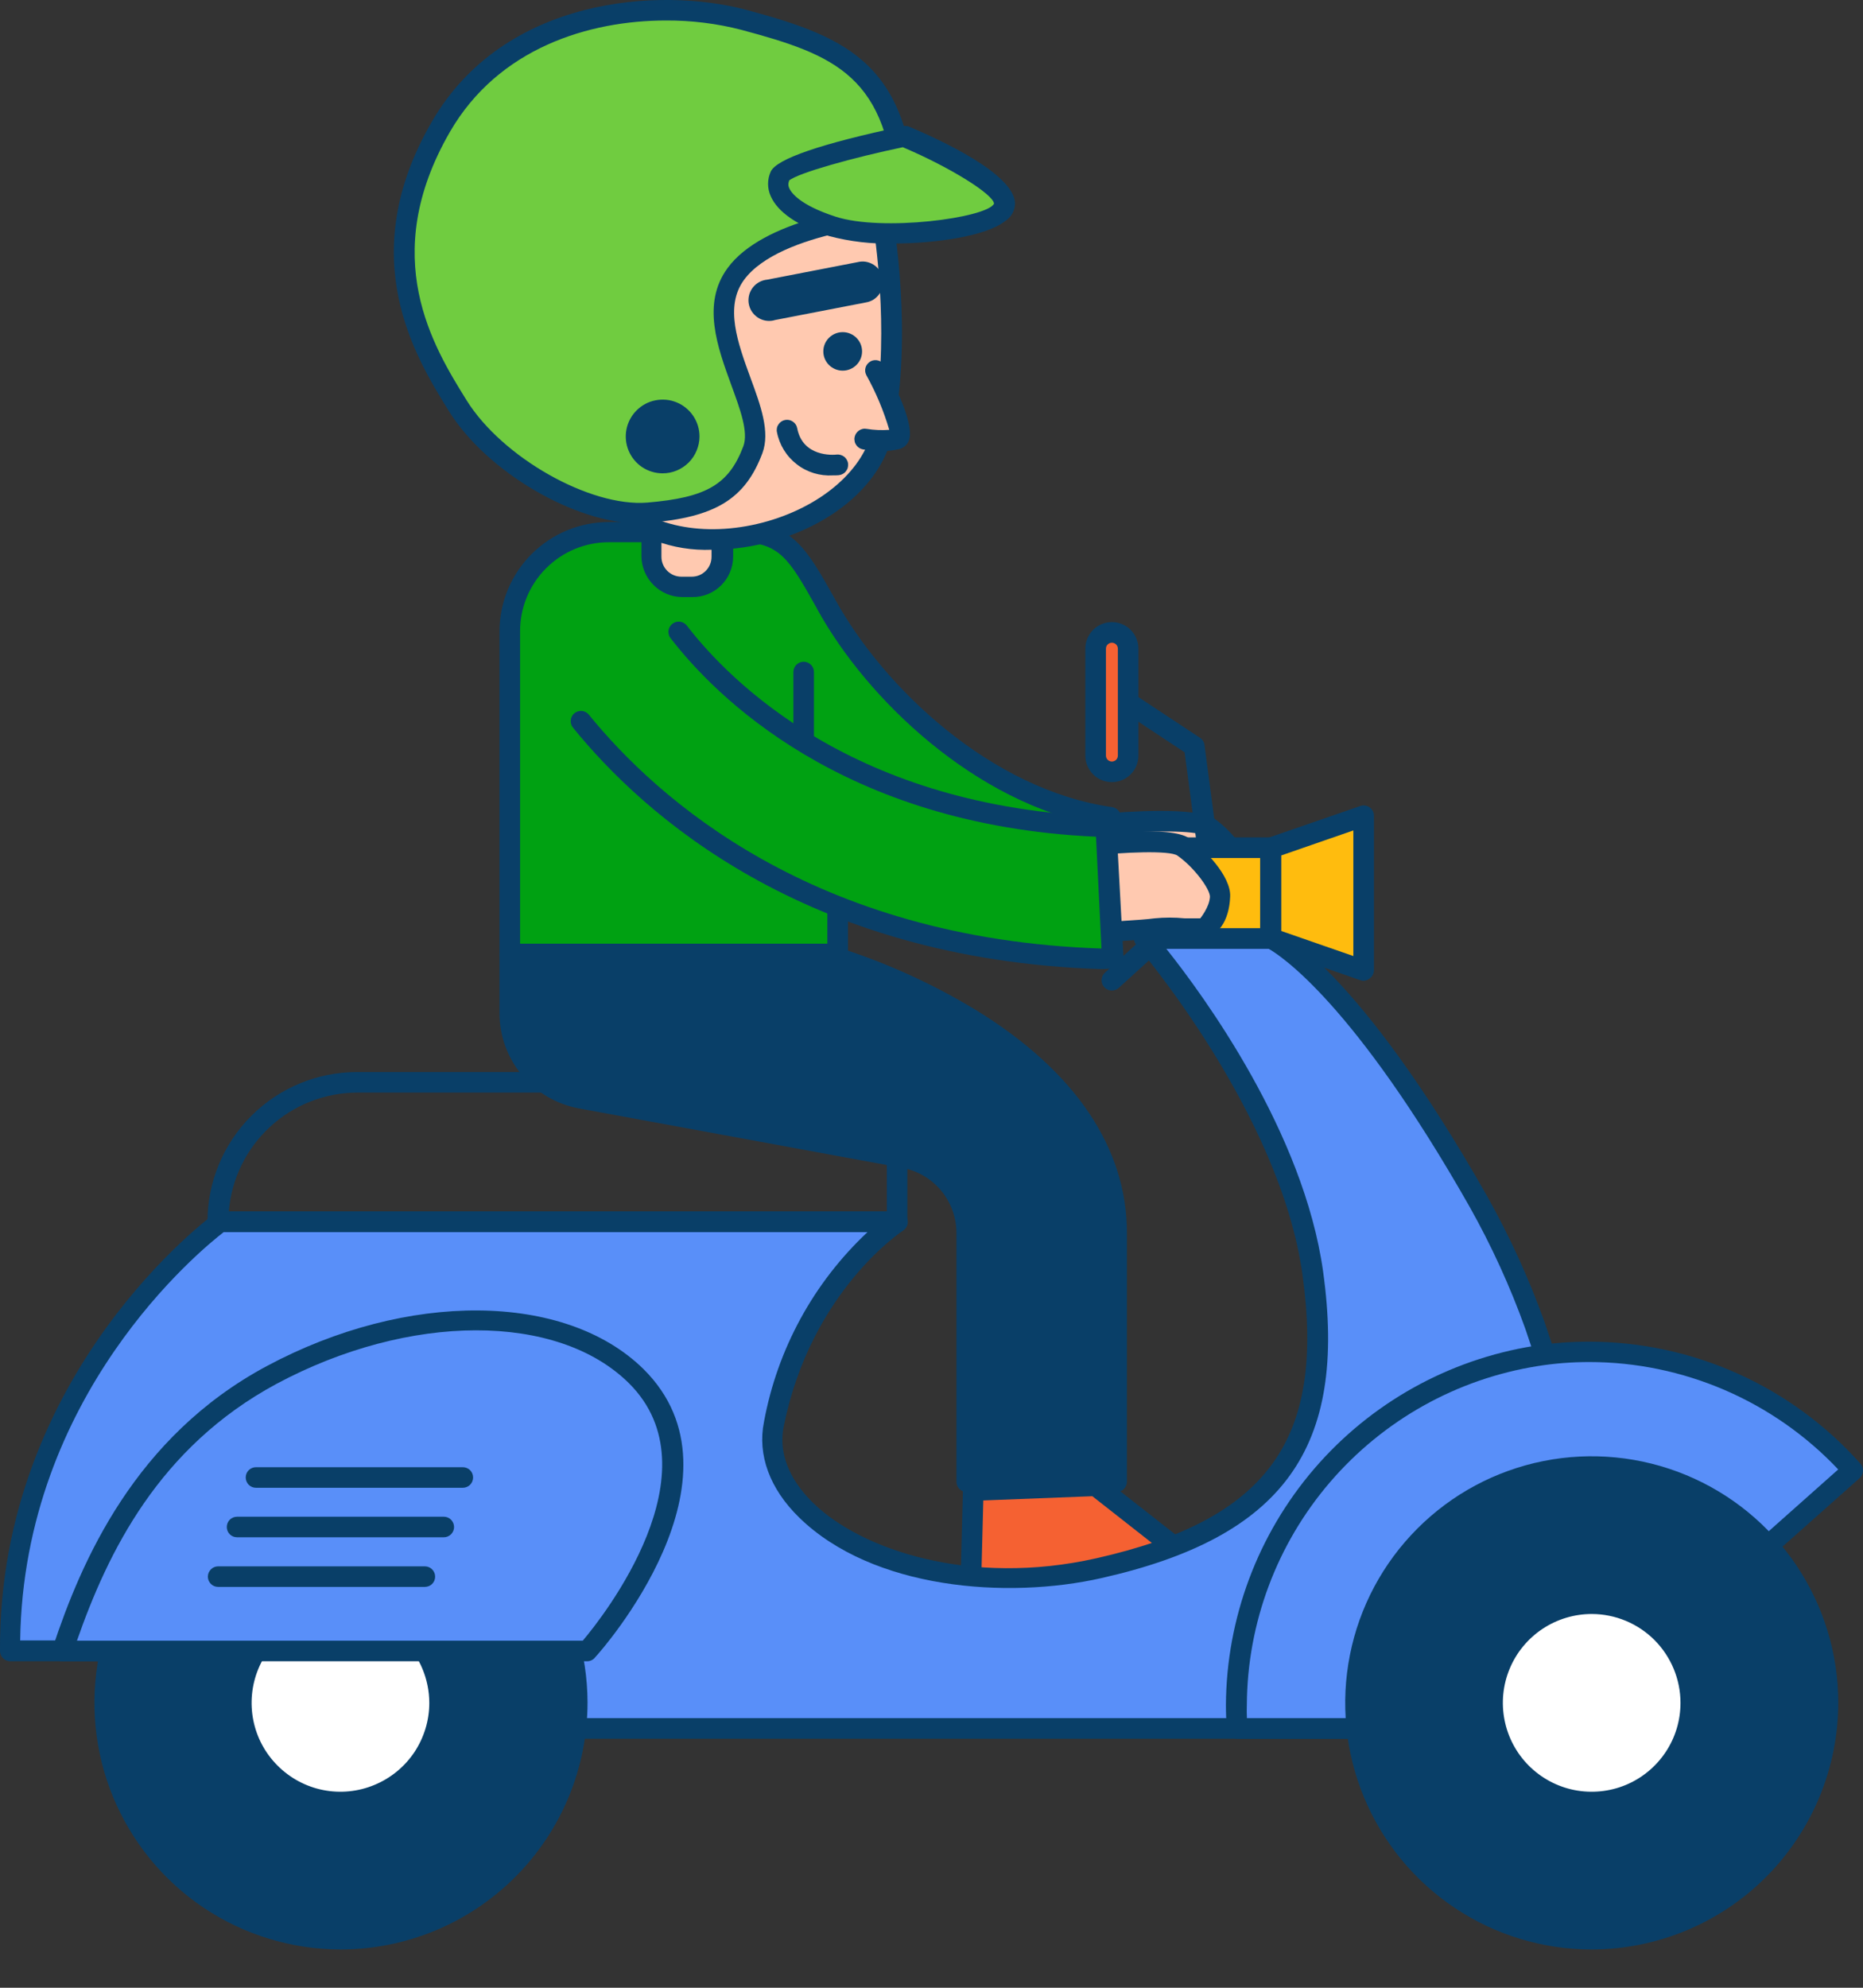 <svg width="30" height="32" viewBox="0 0 30 32" fill="none" xmlns="http://www.w3.org/2000/svg">
<rect x="0" y="0" width="30" height="32" fill="#333333" stroke="none"/>
<path d="M15.671 23.996L15.635 25.413H19.302C19.319 25.413 19.336 25.407 19.351 25.397C19.365 25.386 19.375 25.372 19.381 25.355C19.387 25.339 19.387 25.321 19.383 25.304C19.378 25.287 19.368 25.272 19.355 25.261L17.649 23.918L15.671 23.996Z" fill="#F56132"/>
<path d="M15.635 25.579C15.613 25.579 15.591 25.575 15.571 25.566C15.55 25.558 15.531 25.545 15.516 25.529C15.501 25.513 15.488 25.494 15.48 25.473C15.473 25.453 15.469 25.43 15.47 25.408L15.506 23.991C15.506 23.947 15.524 23.905 15.555 23.874C15.586 23.843 15.628 23.825 15.672 23.825L17.644 23.747C17.683 23.746 17.721 23.758 17.752 23.782L19.463 25.123C19.504 25.155 19.534 25.199 19.549 25.249C19.564 25.299 19.562 25.352 19.545 25.402C19.529 25.451 19.497 25.494 19.454 25.524C19.412 25.554 19.361 25.571 19.309 25.571H15.642L15.635 25.579ZM15.834 24.155L15.806 25.247H19.068L17.59 24.087L15.834 24.155Z" fill="#093F68"/>
<path d="M17.738 13.268C17.738 13.268 19.209 13.132 19.471 13.324C19.733 13.516 20.058 13.924 20.041 14.153C20.024 14.382 19.932 14.65 19.709 14.65C19.469 14.629 19.228 14.622 18.987 14.629C18.716 14.657 17.644 14.67 17.644 14.67L17.738 13.268Z" fill="#FFC9B0"/>
<path d="M17.649 14.829C17.626 14.829 17.604 14.824 17.583 14.816C17.562 14.806 17.544 14.793 17.528 14.777C17.513 14.761 17.501 14.741 17.493 14.72C17.485 14.698 17.482 14.676 17.483 14.653L17.574 13.258C17.577 13.218 17.594 13.181 17.621 13.153C17.649 13.124 17.686 13.107 17.725 13.103C18.085 13.07 19.282 12.977 19.57 13.19C19.806 13.355 20.233 13.824 20.208 14.158C20.18 14.549 19.986 14.804 19.711 14.809C19.616 14.809 19.521 14.804 19.426 14.794C19.286 14.781 19.145 14.781 19.005 14.794C18.73 14.824 17.69 14.837 17.646 14.837L17.649 14.829ZM17.896 13.422L17.826 14.496C18.141 14.496 18.779 14.478 18.973 14.456C19.135 14.441 19.298 14.441 19.459 14.456C19.549 14.464 19.625 14.471 19.711 14.471C19.797 14.471 19.865 14.292 19.877 14.126C19.887 14.004 19.64 13.645 19.38 13.45C19.254 13.369 18.541 13.369 17.894 13.422H17.896Z" fill="#093F68"/>
<path d="M13.306 9.737C12.849 8.92 12.66 8.576 11.896 8.576H9.804C9.381 8.576 8.975 8.744 8.676 9.043C8.377 9.343 8.209 9.748 8.209 10.171V15.358H13.489V13.632C14.47 14.807 15.975 15.036 17.585 15.265L17.885 13.16C15.816 12.871 14.064 11.113 13.306 9.737Z" fill="#00A112"/>
<path d="M13.489 15.524H8.209C8.165 15.524 8.123 15.506 8.092 15.475C8.061 15.444 8.043 15.402 8.043 15.358V10.165C8.044 9.698 8.23 9.25 8.56 8.92C8.89 8.59 9.337 8.404 9.804 8.404H11.896C12.751 8.404 12.98 8.815 13.439 9.632L13.452 9.656C14.23 11.068 15.957 12.716 17.91 12.994C17.953 13.001 17.992 13.024 18.018 13.059C18.044 13.094 18.055 13.138 18.049 13.181L17.749 15.287C17.746 15.308 17.739 15.329 17.728 15.348C17.716 15.367 17.702 15.383 17.684 15.396C17.649 15.422 17.605 15.434 17.562 15.428C16.146 15.225 14.686 15.016 13.655 14.047V15.358C13.655 15.402 13.637 15.444 13.606 15.475C13.575 15.506 13.533 15.524 13.489 15.524ZM8.375 15.192H13.323V13.626C13.323 13.592 13.334 13.558 13.353 13.53C13.373 13.503 13.4 13.481 13.432 13.47C13.464 13.458 13.499 13.456 13.532 13.465C13.565 13.473 13.594 13.492 13.617 13.518C14.535 14.62 15.937 14.856 17.444 15.071L17.699 13.291C15.702 12.931 13.956 11.254 13.162 9.81L13.151 9.788C12.706 8.996 12.556 8.729 11.896 8.729H9.804C9.425 8.729 9.062 8.88 8.794 9.148C8.526 9.416 8.375 9.779 8.375 10.158V15.192Z" fill="#093F68"/>
<path d="M12.941 13.543C12.897 13.543 12.855 13.525 12.824 13.494C12.793 13.463 12.776 13.421 12.776 13.377V10.819C12.776 10.775 12.793 10.733 12.824 10.702C12.855 10.671 12.897 10.653 12.941 10.653C12.985 10.653 13.027 10.671 13.059 10.702C13.09 10.733 13.107 10.775 13.107 10.819V13.377C13.107 13.421 13.09 13.463 13.059 13.494C13.027 13.525 12.985 13.543 12.941 13.543Z" fill="#093F68"/>
<path d="M10.488 8.3H11.634V8.963C11.634 9.092 11.582 9.216 11.491 9.307C11.4 9.399 11.276 9.45 11.146 9.45H10.981C10.851 9.45 10.727 9.399 10.636 9.307C10.545 9.216 10.493 9.092 10.493 8.963V8.3H10.488Z" fill="#FFC9B0"/>
<path d="M11.148 9.612H10.982C10.81 9.61 10.645 9.54 10.524 9.418C10.402 9.296 10.332 9.132 10.329 8.959V8.296C10.329 8.252 10.347 8.21 10.378 8.179C10.409 8.148 10.451 8.13 10.495 8.13H11.64C11.684 8.13 11.727 8.148 11.758 8.179C11.789 8.21 11.806 8.252 11.806 8.296V8.959C11.806 9.046 11.789 9.131 11.756 9.21C11.723 9.29 11.674 9.362 11.613 9.423C11.552 9.484 11.479 9.532 11.4 9.564C11.32 9.597 11.234 9.613 11.148 9.612ZM10.651 8.465V8.963C10.651 9.048 10.685 9.13 10.745 9.19C10.805 9.25 10.887 9.284 10.973 9.284H11.138C11.18 9.284 11.222 9.276 11.261 9.26C11.3 9.244 11.335 9.22 11.365 9.19C11.395 9.16 11.418 9.125 11.434 9.086C11.45 9.047 11.458 9.005 11.458 8.963V8.465H10.651Z" fill="#093F68"/>
<path d="M25.843 27.825H8.288V26.578H0.166C0.139 22.114 3.556 19.671 3.556 19.671H14.453C14.453 19.671 12.918 20.649 12.464 22.925C12.152 24.47 14.784 25.909 17.7 25.246C20.616 24.583 21.513 23.187 21.142 20.495C20.77 17.803 18.428 15.109 18.428 15.109H20.469C20.469 15.109 21.715 15.658 23.81 19.348C24.167 19.984 24.469 20.65 24.714 21.337C25.589 23.734 25.793 26.161 25.841 27.247V27.422C25.844 27.677 25.843 27.825 25.843 27.825Z" fill="#598FF9"/>
<path d="M25.843 27.991H8.288C8.244 27.991 8.202 27.973 8.171 27.942C8.14 27.911 8.123 27.869 8.123 27.825V26.744H0.166C0.122 26.744 0.08 26.727 0.049 26.696C0.018 26.665 0 26.622 0 26.578C-0.026 22.081 3.425 19.56 3.46 19.535C3.488 19.515 3.521 19.505 3.556 19.505H14.453C14.489 19.505 14.524 19.517 14.552 19.538C14.581 19.56 14.602 19.59 14.612 19.624C14.622 19.659 14.621 19.695 14.608 19.729C14.596 19.762 14.573 19.791 14.543 19.81C14.528 19.82 13.059 20.785 12.621 22.96C12.514 23.495 12.819 23.926 13.094 24.195C13.863 24.947 15.62 25.546 17.659 25.085C20.413 24.462 21.342 23.182 20.974 20.52C20.611 17.907 18.322 15.245 18.301 15.215C18.28 15.191 18.267 15.162 18.262 15.131C18.258 15.1 18.263 15.068 18.276 15.039C18.289 15.01 18.31 14.986 18.336 14.969C18.363 14.951 18.393 14.942 18.425 14.942H20.465C20.488 14.942 20.511 14.946 20.532 14.955C20.585 14.978 21.858 15.568 23.952 19.265C24.312 19.907 24.619 20.579 24.868 21.272C25.536 23.192 25.919 25.199 26.004 27.23V27.406C26.012 27.677 26.004 27.827 26.004 27.827C26.003 27.869 25.986 27.91 25.956 27.941C25.926 27.972 25.886 27.989 25.843 27.991ZM8.454 27.659H25.675C25.675 27.596 25.675 27.515 25.675 27.419C25.675 27.366 25.675 27.306 25.675 27.241C25.592 25.245 25.216 23.272 24.56 21.385C24.317 20.709 24.018 20.055 23.666 19.429C21.807 16.154 20.62 15.381 20.427 15.273H18.78C19.385 16.031 20.994 18.231 21.306 20.47C21.701 23.313 20.666 24.744 17.737 25.405C16.224 25.748 14.054 25.589 12.867 24.428C12.396 23.968 12.195 23.422 12.302 22.892C12.517 21.72 13.102 20.648 13.971 19.834H3.604C3.226 20.125 0.38 22.451 0.325 26.409H8.282C8.326 26.409 8.368 26.427 8.399 26.458C8.43 26.489 8.448 26.531 8.448 26.575L8.454 27.659Z" fill="#093F68"/>
<path d="M25.772 27.445V27.825H19.922C19.914 27.701 19.909 27.573 19.909 27.445C19.915 26.089 20.404 24.78 21.288 23.751C22.172 22.723 23.393 22.042 24.733 21.831C25.016 21.786 25.302 21.764 25.59 21.765C26.392 21.765 27.185 21.935 27.917 22.264C28.649 22.593 29.303 23.073 29.836 23.673L25.772 27.283L25.59 27.449L25.772 27.445Z" fill="#598FF9"/>
<path d="M25.785 27.991H19.922C19.88 27.991 19.839 27.975 19.808 27.946C19.778 27.918 19.759 27.878 19.756 27.837C19.746 27.702 19.741 27.571 19.741 27.445C19.75 26.05 20.254 24.704 21.163 23.645C22.072 22.587 23.328 21.886 24.706 21.667C24.997 21.621 25.292 21.599 25.587 21.599C26.413 21.599 27.229 21.775 27.982 22.113C28.735 22.451 29.408 22.945 29.957 23.561C29.972 23.578 29.983 23.597 29.99 23.617C29.998 23.638 30.001 23.66 30 23.682C29.998 23.704 29.993 23.725 29.983 23.745C29.974 23.765 29.96 23.782 29.944 23.797L25.924 27.369C25.934 27.392 25.941 27.416 25.942 27.44V27.827C25.942 27.869 25.925 27.91 25.896 27.94C25.867 27.971 25.827 27.989 25.785 27.991ZM20.079 27.659H25.617C25.617 27.644 25.617 27.628 25.617 27.611H25.591C25.557 27.611 25.524 27.601 25.497 27.582C25.469 27.562 25.448 27.535 25.436 27.504C25.424 27.472 25.422 27.438 25.43 27.405C25.438 27.373 25.456 27.343 25.481 27.321L25.664 27.155L29.601 23.656C29.085 23.11 28.463 22.675 27.774 22.378C27.084 22.081 26.342 21.927 25.591 21.927C25.313 21.927 25.036 21.948 24.762 21.992C23.462 22.198 22.278 22.86 21.42 23.858C20.562 24.856 20.086 26.126 20.078 27.442C20.075 27.514 20.076 27.586 20.079 27.659Z" fill="#093F68"/>
<path d="M25.633 31.218C27.734 31.218 29.437 29.515 29.437 27.414C29.437 25.313 27.734 23.61 25.633 23.61C23.532 23.61 21.828 25.313 21.828 27.414C21.828 29.515 23.532 31.218 25.633 31.218Z" fill="#093F68"/>
<path d="M25.632 31.384C24.847 31.384 24.08 31.151 23.427 30.715C22.775 30.28 22.266 29.66 21.965 28.935C21.664 28.21 21.585 27.412 21.738 26.642C21.89 25.873 22.268 25.165 22.822 24.61C23.376 24.054 24.083 23.675 24.853 23.521C25.622 23.367 26.42 23.445 27.146 23.744C27.871 24.043 28.492 24.55 28.929 25.202C29.366 25.854 29.601 26.621 29.602 27.406C29.602 28.459 29.184 29.47 28.44 30.216C27.696 30.962 26.686 31.382 25.632 31.384ZM25.632 23.775C24.91 23.774 24.204 23.986 23.603 24.387C23.002 24.787 22.533 25.356 22.256 26.023C21.979 26.689 21.906 27.423 22.047 28.132C22.187 28.84 22.535 29.49 23.045 30.001C23.556 30.511 24.206 30.859 24.915 30.999C25.623 31.14 26.357 31.067 27.023 30.79C27.69 30.513 28.259 30.044 28.66 29.443C29.06 28.842 29.272 28.136 29.271 27.414C29.268 26.45 28.884 25.525 28.203 24.843C27.521 24.162 26.596 23.778 25.632 23.775Z" fill="#093F68"/>
<path d="M25.632 29.01C26.514 29.01 27.229 28.296 27.229 27.414C27.229 26.532 26.514 25.818 25.632 25.818C24.751 25.818 24.036 26.532 24.036 27.414C24.036 28.296 24.751 29.01 25.632 29.01Z" fill="white"/>
<path d="M25.633 29.174C25.284 29.175 24.943 29.072 24.653 28.878C24.363 28.684 24.137 28.409 24.003 28.087C23.87 27.765 23.835 27.411 23.903 27.069C23.971 26.727 24.139 26.413 24.385 26.166C24.631 25.92 24.946 25.752 25.288 25.684C25.63 25.616 25.984 25.651 26.306 25.785C26.628 25.918 26.903 26.144 27.097 26.434C27.29 26.724 27.393 27.065 27.393 27.414C27.392 27.881 27.206 28.328 26.877 28.658C26.547 28.988 26.099 29.173 25.633 29.174ZM25.633 25.983C25.35 25.983 25.073 26.067 24.837 26.224C24.602 26.381 24.418 26.604 24.31 26.865C24.201 27.127 24.173 27.414 24.228 27.692C24.283 27.97 24.419 28.225 24.619 28.425C24.819 28.625 25.074 28.762 25.351 28.817C25.629 28.872 25.917 28.844 26.178 28.736C26.439 28.628 26.663 28.444 26.82 28.209C26.978 27.974 27.061 27.697 27.061 27.414C27.061 27.035 26.91 26.672 26.643 26.403C26.375 26.135 26.012 25.984 25.633 25.983Z" fill="#093F68"/>
<path d="M5.482 31.218C7.583 31.218 9.287 29.515 9.287 27.414C9.287 25.313 7.583 23.61 5.482 23.61C3.381 23.61 1.678 25.313 1.678 27.414C1.678 29.515 3.381 31.218 5.482 31.218Z" fill="#093F68"/>
<path d="M5.482 31.384C4.698 31.382 3.931 31.148 3.28 30.712C2.628 30.275 2.121 29.654 1.821 28.929C1.522 28.204 1.444 27.407 1.597 26.637C1.751 25.868 2.129 25.161 2.683 24.607C3.238 24.052 3.945 23.674 4.714 23.52C5.483 23.367 6.281 23.445 7.006 23.744C7.731 24.044 8.351 24.552 8.788 25.203C9.225 25.855 9.459 26.621 9.461 27.406C9.461 28.461 9.041 29.473 8.295 30.219C7.549 30.965 6.537 31.384 5.482 31.384ZM5.482 23.775C4.761 23.775 4.055 23.989 3.455 24.391C2.855 24.792 2.388 25.362 2.112 26.029C1.836 26.695 1.765 27.429 1.906 28.137C2.048 28.844 2.396 29.494 2.907 30.004C3.417 30.514 4.068 30.86 4.776 31C5.484 31.14 6.217 31.066 6.884 30.789C7.55 30.512 8.119 30.043 8.519 29.442C8.918 28.841 9.131 28.136 9.129 27.414C9.127 26.448 8.742 25.523 8.058 24.841C7.374 24.158 6.448 23.775 5.482 23.775Z" fill="#093F68"/>
<path d="M5.482 29.01C6.363 29.01 7.078 28.296 7.078 27.414C7.078 26.532 6.363 25.818 5.482 25.818C4.6 25.818 3.885 26.532 3.885 27.414C3.885 28.296 4.6 29.01 5.482 29.01Z" fill="white"/>
<path d="M5.482 29.174C5.133 29.174 4.793 29.071 4.503 28.877C4.213 28.683 3.987 28.408 3.854 28.086C3.721 27.764 3.686 27.41 3.754 27.068C3.822 26.726 3.99 26.412 4.237 26.166C4.483 25.919 4.797 25.752 5.139 25.684C5.481 25.616 5.836 25.651 6.158 25.785C6.479 25.918 6.755 26.145 6.948 26.434C7.141 26.724 7.244 27.065 7.244 27.414C7.243 27.881 7.057 28.328 6.727 28.658C6.397 28.988 5.949 29.174 5.482 29.174ZM5.482 25.983C5.199 25.983 4.923 26.067 4.687 26.224C4.452 26.382 4.269 26.605 4.16 26.866C4.052 27.128 4.024 27.416 4.079 27.693C4.134 27.971 4.27 28.225 4.471 28.425C4.671 28.625 4.925 28.762 5.203 28.817C5.48 28.872 5.768 28.844 6.029 28.735C6.291 28.627 6.514 28.444 6.672 28.209C6.829 27.973 6.913 27.697 6.913 27.414C6.912 27.035 6.761 26.671 6.493 26.403C6.225 26.135 5.861 25.984 5.482 25.983Z" fill="#093F68"/>
<path d="M14.447 19.834H3.506C3.462 19.834 3.42 19.816 3.389 19.785C3.358 19.754 3.341 19.712 3.341 19.668C3.341 19.029 3.595 18.416 4.047 17.964C4.499 17.512 5.112 17.258 5.751 17.258H13.044C13.46 17.258 13.858 17.423 14.152 17.717C14.445 18.011 14.611 18.409 14.611 18.824V19.668C14.611 19.712 14.594 19.753 14.563 19.784C14.532 19.816 14.491 19.833 14.447 19.834ZM3.685 19.502H14.281V18.824C14.281 18.497 14.15 18.183 13.919 17.951C13.687 17.72 13.373 17.59 13.046 17.589H5.752C5.231 17.591 4.729 17.788 4.346 18.143C3.963 18.497 3.727 18.982 3.685 19.502Z" fill="#093F68"/>
<path d="M1.006 26.578H9.46C9.46 26.578 11.927 23.822 10.246 22.158C8.98 20.904 6.467 21.017 4.373 22.139C2.279 23.262 1.456 25.219 1.006 26.578Z" fill="#598FF9"/>
<path d="M9.461 26.744H1.007C0.98 26.744 0.954 26.738 0.931 26.726C0.908 26.713 0.888 26.696 0.872 26.675C0.857 26.653 0.847 26.629 0.843 26.603C0.839 26.577 0.841 26.55 0.849 26.525C1.312 25.125 2.175 23.129 4.294 21.993C6.558 20.78 9.101 20.8 10.362 22.04C12.134 23.795 9.689 26.572 9.583 26.681C9.569 26.7 9.55 26.715 9.529 26.726C9.508 26.737 9.484 26.743 9.461 26.744ZM1.237 26.413H9.384C9.716 26.023 11.553 23.686 10.129 22.269C8.978 21.128 6.59 21.133 4.451 22.279C2.555 23.301 1.736 24.992 1.239 26.413H1.237Z" fill="#093F68"/>
<path d="M18.436 13.647H20.457V15.106H18.436V13.647Z" fill="#FFBC0E"/>
<path d="M20.457 15.273H18.437C18.393 15.273 18.351 15.256 18.32 15.225C18.288 15.194 18.271 15.151 18.271 15.107V13.647C18.271 13.603 18.288 13.561 18.32 13.53C18.351 13.499 18.393 13.481 18.437 13.481H20.457C20.501 13.481 20.544 13.499 20.575 13.53C20.606 13.561 20.623 13.603 20.623 13.647V15.107C20.623 15.151 20.606 15.194 20.575 15.225C20.544 15.256 20.501 15.273 20.457 15.273ZM18.602 14.942H20.292V13.813H18.602V14.942Z" fill="#093F68"/>
<path d="M21.954 13.132L20.457 13.647V15.107L21.954 15.623V13.132Z" fill="#FFBC0E"/>
<path d="M21.959 15.789C21.94 15.789 21.922 15.785 21.904 15.779L20.412 15.263C20.38 15.252 20.352 15.231 20.332 15.203C20.312 15.175 20.301 15.142 20.301 15.107V13.647C20.301 13.613 20.312 13.579 20.332 13.552C20.352 13.524 20.38 13.503 20.412 13.491L21.904 12.976C21.929 12.967 21.956 12.964 21.982 12.968C22.009 12.972 22.034 12.982 22.055 12.997C22.076 13.013 22.094 13.033 22.106 13.056C22.118 13.079 22.125 13.105 22.125 13.132V15.618C22.125 15.644 22.118 15.67 22.106 15.694C22.094 15.717 22.076 15.737 22.055 15.752C22.028 15.774 21.994 15.787 21.959 15.789ZM20.633 14.988L21.793 15.391V13.369L20.633 13.771V14.988Z" fill="#093F68"/>
<path d="M17.905 15.946C17.871 15.946 17.839 15.936 17.811 15.917C17.784 15.898 17.762 15.871 17.75 15.84C17.738 15.809 17.736 15.775 17.744 15.742C17.751 15.71 17.769 15.68 17.794 15.658L19.335 14.255C19.351 14.241 19.37 14.229 19.391 14.222C19.411 14.215 19.433 14.211 19.455 14.212C19.476 14.213 19.498 14.219 19.517 14.228C19.537 14.237 19.555 14.25 19.57 14.266C19.584 14.282 19.596 14.301 19.603 14.322C19.611 14.342 19.614 14.364 19.613 14.386C19.612 14.408 19.607 14.429 19.597 14.449C19.588 14.468 19.575 14.486 19.559 14.501L18.016 15.903C17.985 15.931 17.946 15.946 17.905 15.946Z" fill="#093F68"/>
<path d="M19.448 13.813C19.407 13.813 19.368 13.799 19.338 13.772C19.307 13.746 19.287 13.709 19.282 13.669L19.076 12.111L18.072 11.447C18.038 11.422 18.015 11.384 18.008 11.343C18.001 11.301 18.01 11.258 18.034 11.223C18.057 11.188 18.093 11.163 18.135 11.153C18.176 11.144 18.22 11.151 18.256 11.172L19.323 11.877C19.343 11.89 19.36 11.907 19.372 11.927C19.385 11.947 19.393 11.969 19.396 11.993L19.612 13.626C19.615 13.647 19.614 13.669 19.608 13.691C19.603 13.712 19.593 13.732 19.58 13.749C19.566 13.766 19.55 13.781 19.531 13.792C19.512 13.803 19.491 13.81 19.469 13.813H19.448Z" fill="#093F68"/>
<path d="M18.166 10.443C18.166 10.298 18.049 10.181 17.904 10.181C17.76 10.181 17.643 10.298 17.643 10.443V12.164C17.643 12.308 17.76 12.425 17.904 12.425C18.049 12.425 18.166 12.308 18.166 12.164V10.443Z" fill="#F56132"/>
<path d="M17.905 12.591C17.849 12.591 17.793 12.58 17.741 12.559C17.689 12.537 17.642 12.506 17.602 12.466C17.563 12.426 17.531 12.379 17.51 12.327C17.488 12.275 17.477 12.22 17.477 12.164V10.443C17.477 10.329 17.522 10.221 17.602 10.14C17.683 10.06 17.791 10.015 17.905 10.015C18.018 10.015 18.127 10.06 18.207 10.14C18.287 10.221 18.332 10.329 18.332 10.443V12.164C18.332 12.22 18.321 12.275 18.3 12.327C18.278 12.379 18.247 12.426 18.207 12.466C18.167 12.506 18.12 12.537 18.068 12.559C18.017 12.58 17.961 12.591 17.905 12.591ZM17.905 10.347C17.879 10.347 17.855 10.357 17.837 10.375C17.819 10.393 17.809 10.417 17.809 10.443V12.164C17.809 12.176 17.811 12.189 17.816 12.2C17.821 12.212 17.828 12.223 17.837 12.232C17.846 12.241 17.856 12.248 17.868 12.252C17.88 12.257 17.892 12.26 17.905 12.26C17.917 12.26 17.93 12.257 17.942 12.252C17.953 12.248 17.964 12.241 17.973 12.232C17.982 12.223 17.989 12.212 17.994 12.2C17.998 12.189 18.001 12.176 18.001 12.164V10.443C18.001 10.417 17.991 10.393 17.973 10.375C17.955 10.357 17.93 10.347 17.905 10.347Z" fill="#093F68"/>
<path d="M6.841 25.547H3.513C3.469 25.547 3.427 25.53 3.396 25.499C3.365 25.468 3.347 25.426 3.347 25.382C3.347 25.338 3.365 25.296 3.396 25.265C3.427 25.233 3.469 25.216 3.513 25.216H6.841C6.885 25.216 6.928 25.233 6.959 25.265C6.99 25.296 7.007 25.338 7.007 25.382C7.007 25.426 6.99 25.468 6.959 25.499C6.928 25.53 6.885 25.547 6.841 25.547Z" fill="#093F68"/>
<path d="M7.146 24.748H3.818C3.774 24.748 3.731 24.731 3.7 24.7C3.669 24.669 3.652 24.627 3.652 24.583C3.652 24.539 3.669 24.497 3.7 24.465C3.731 24.434 3.774 24.417 3.818 24.417H7.146C7.19 24.417 7.232 24.434 7.263 24.465C7.294 24.497 7.312 24.539 7.312 24.583C7.312 24.627 7.294 24.669 7.263 24.7C7.232 24.731 7.19 24.748 7.146 24.748Z" fill="#093F68"/>
<path d="M7.453 23.951H4.122C4.078 23.951 4.036 23.934 4.005 23.903C3.974 23.872 3.957 23.829 3.957 23.785C3.957 23.741 3.974 23.699 4.005 23.668C4.036 23.637 4.078 23.62 4.122 23.62H7.453C7.496 23.62 7.539 23.637 7.57 23.668C7.601 23.699 7.618 23.741 7.618 23.785C7.618 23.829 7.601 23.872 7.57 23.903C7.539 23.934 7.496 23.951 7.453 23.951Z" fill="#093F68"/>
<path d="M17.317 13.637C17.317 13.637 18.783 13.451 19.051 13.637C19.32 13.823 19.656 14.217 19.648 14.441C19.64 14.665 19.555 14.938 19.335 14.948C19.094 14.934 18.853 14.934 18.612 14.948C18.343 14.986 17.273 15.035 17.273 15.035L17.317 13.637Z" fill="#FFC9B0"/>
<path d="M17.274 15.2C17.231 15.2 17.19 15.184 17.159 15.154C17.142 15.138 17.129 15.118 17.12 15.097C17.112 15.075 17.108 15.053 17.109 15.03L17.154 13.632C17.153 13.592 17.168 13.553 17.194 13.522C17.221 13.491 17.258 13.472 17.298 13.466C17.657 13.422 18.849 13.289 19.146 13.493C19.386 13.659 19.829 14.105 19.809 14.439C19.793 14.831 19.608 15.092 19.338 15.102C19.244 15.102 19.146 15.102 19.053 15.102C18.913 15.089 18.771 15.089 18.631 15.102C18.357 15.142 17.319 15.189 17.274 15.19V15.2ZM17.48 13.785L17.445 14.861C17.76 14.845 18.398 14.812 18.591 14.784C18.753 14.768 18.916 14.768 19.078 14.784H19.328C19.328 14.784 19.477 14.602 19.484 14.436C19.484 14.312 19.23 13.962 18.959 13.773C18.836 13.69 18.123 13.713 17.483 13.785H17.48Z" fill="#093F68"/>
<path d="M10.931 10.181C11.632 11.089 13.683 13.175 17.802 13.311L17.916 15.426C17.916 15.426 17.795 15.437 17.732 15.436C12.961 15.28 10.397 12.896 9.354 11.61" fill="#00A112"/>
<path d="M17.747 15.601H17.727C12.945 15.446 10.349 13.1 9.227 11.714C9.199 11.68 9.186 11.637 9.191 11.594C9.195 11.55 9.216 11.51 9.25 11.482C9.267 11.468 9.286 11.458 9.307 11.452C9.328 11.446 9.35 11.444 9.372 11.446C9.394 11.448 9.415 11.455 9.434 11.465C9.453 11.476 9.47 11.49 9.484 11.507C10.571 12.846 13.087 15.117 17.737 15.27L17.649 13.47C13.555 13.287 11.503 11.185 10.805 10.282C10.79 10.265 10.778 10.245 10.772 10.224C10.765 10.202 10.762 10.179 10.764 10.157C10.767 10.134 10.773 10.112 10.784 10.093C10.795 10.073 10.81 10.056 10.828 10.042C10.846 10.028 10.867 10.018 10.889 10.012C10.91 10.007 10.933 10.006 10.956 10.009C10.978 10.013 10.999 10.021 11.018 10.033C11.037 10.045 11.054 10.061 11.067 10.08C11.745 10.957 13.757 13.012 17.812 13.145C17.854 13.145 17.895 13.161 17.925 13.19C17.956 13.219 17.975 13.258 17.977 13.301L18.092 15.418C18.092 15.459 18.077 15.498 18.049 15.529C18.022 15.56 17.984 15.579 17.943 15.583C17.919 15.591 17.815 15.601 17.747 15.601Z" fill="#093F68"/>
<path d="M13.288 15.358L8.209 15.389V16.298C8.208 16.627 8.323 16.945 8.533 17.198C8.744 17.451 9.037 17.621 9.361 17.678L14.568 18.638C14.851 18.691 15.106 18.84 15.29 19.061C15.474 19.282 15.575 19.561 15.576 19.848V23.853H17.981V19.848C17.981 16.659 13.288 15.358 13.288 15.358Z" fill="#093F68"/>
<path d="M17.981 24.019H15.568C15.524 24.019 15.481 24.002 15.45 23.971C15.419 23.939 15.402 23.897 15.402 23.853V19.848C15.401 19.599 15.314 19.359 15.155 19.167C14.996 18.976 14.774 18.846 14.53 18.801L9.323 17.844C8.964 17.778 8.639 17.588 8.405 17.308C8.171 17.027 8.043 16.673 8.043 16.308V15.399C8.043 15.355 8.061 15.313 8.092 15.282C8.123 15.251 8.165 15.233 8.209 15.233L13.288 15.202C13.303 15.2 13.318 15.2 13.333 15.202C14.172 15.453 14.976 15.811 15.725 16.266C17.318 17.246 18.147 18.484 18.147 19.848V23.853C18.147 23.897 18.129 23.939 18.098 23.971C18.067 24.002 18.025 24.019 17.981 24.019ZM15.728 23.688H17.815V19.848C17.815 16.929 13.598 15.63 13.26 15.53L8.37 15.56V16.304C8.37 16.592 8.471 16.87 8.655 17.091C8.839 17.312 9.095 17.462 9.378 17.514L14.585 18.476C14.906 18.535 15.196 18.704 15.405 18.955C15.614 19.206 15.728 19.522 15.728 19.848V23.688Z" fill="#093F68"/>
<path d="M14.214 3.537C14.214 3.537 14.536 5.361 14.214 6.93C13.893 8.5 11.055 9.316 9.874 8.091C8.694 6.866 7.943 3.831 9.669 2.76C11.395 1.689 14.214 3.537 14.214 3.537Z" fill="#FFC9B0"/>
<path d="M11.464 8.85C11.151 8.863 10.838 8.813 10.544 8.702C10.251 8.591 9.982 8.422 9.755 8.205C8.892 7.307 8.366 5.679 8.515 4.417C8.617 3.612 8.985 2.99 9.583 2.619C11.378 1.503 14.186 3.323 14.306 3.401C14.325 3.413 14.341 3.43 14.353 3.448C14.366 3.467 14.374 3.488 14.379 3.511C14.392 3.587 14.7 5.387 14.379 6.967C14.213 7.743 13.485 8.409 12.461 8.706C12.137 8.8 11.802 8.849 11.464 8.85ZM10.95 2.594C10.532 2.582 10.118 2.689 9.757 2.902C9.114 3.302 8.907 3.97 8.845 4.46C8.68 5.748 9.303 7.26 9.994 7.978C10.491 8.5 11.428 8.661 12.368 8.389C13.258 8.13 13.919 7.547 14.052 6.897C14.327 5.553 14.117 3.988 14.064 3.638C13.75 3.446 12.287 2.594 10.95 2.594Z" fill="#093F68"/>
<path d="M13.57 5.967C13.742 5.967 13.882 5.828 13.882 5.657C13.882 5.486 13.742 5.347 13.57 5.347C13.398 5.347 13.258 5.486 13.258 5.657C13.258 5.828 13.398 5.967 13.57 5.967Z" fill="#093F68"/>
<path d="M14.098 5.967C14.098 5.967 14.655 7.018 14.443 7.073C14.273 7.102 14.098 7.102 13.928 7.073" fill="#FFC9B0"/>
<path d="M14.211 7.262C14.106 7.261 14.001 7.252 13.898 7.235C13.876 7.231 13.855 7.223 13.837 7.212C13.818 7.2 13.802 7.184 13.789 7.166C13.776 7.148 13.767 7.128 13.763 7.106C13.758 7.085 13.757 7.062 13.761 7.041C13.765 7.019 13.773 6.998 13.785 6.979C13.797 6.961 13.812 6.945 13.83 6.932C13.848 6.919 13.869 6.91 13.89 6.905C13.912 6.9 13.934 6.9 13.956 6.904C14.076 6.924 14.199 6.929 14.32 6.92C14.23 6.614 14.106 6.319 13.951 6.04C13.93 6.001 13.926 5.956 13.939 5.914C13.952 5.872 13.982 5.837 14.021 5.816C14.059 5.796 14.105 5.792 14.147 5.805C14.189 5.818 14.224 5.847 14.244 5.886C14.475 6.32 14.73 6.881 14.632 7.101C14.618 7.132 14.598 7.16 14.572 7.182C14.546 7.204 14.516 7.22 14.483 7.229C14.394 7.25 14.303 7.262 14.211 7.262Z" fill="#093F68"/>
<path d="M12.417 5.165C12.374 5.169 12.33 5.165 12.288 5.152C12.246 5.139 12.207 5.118 12.174 5.09C12.105 5.034 12.063 4.953 12.054 4.865C12.05 4.821 12.055 4.777 12.067 4.736C12.08 4.694 12.101 4.655 12.129 4.621C12.157 4.588 12.191 4.56 12.23 4.539C12.268 4.519 12.311 4.506 12.354 4.502L13.81 4.22C13.853 4.209 13.899 4.207 13.943 4.214C13.987 4.222 14.03 4.238 14.068 4.262C14.106 4.286 14.138 4.318 14.164 4.355C14.189 4.392 14.207 4.434 14.215 4.478C14.224 4.522 14.223 4.567 14.214 4.611C14.205 4.655 14.186 4.697 14.16 4.733C14.134 4.77 14.101 4.801 14.063 4.825C14.024 4.848 13.982 4.863 13.937 4.87L12.48 5.152C12.46 5.159 12.439 5.163 12.417 5.165Z" fill="#093F68"/>
<path d="M14.591 3.423C14.591 3.423 12.481 3.55 11.848 4.417C11.214 5.284 12.375 6.572 12.121 7.245C11.868 7.918 11.447 8.175 10.432 8.26C9.418 8.344 7.964 7.489 7.37 6.536C6.777 5.583 5.91 4.097 7.099 2.045C8.188 0.16 10.54 -0.058 11.98 0.32C13.57 0.747 14.528 1.12 14.591 3.423Z" fill="#70CC40"/>
<path d="M10.296 8.427C9.261 8.427 7.839 7.598 7.229 6.619C6.692 5.753 5.689 4.142 6.954 1.959C8.114 -0.048 10.622 -0.216 12.023 0.16C13.681 0.606 14.692 1.047 14.757 3.416C14.757 3.458 14.741 3.499 14.712 3.53C14.683 3.561 14.643 3.579 14.601 3.582C14.581 3.582 12.56 3.714 11.98 4.507C11.667 4.936 11.879 5.518 12.084 6.08C12.25 6.529 12.404 6.954 12.277 7.295C12 8.033 11.521 8.326 10.453 8.416C10.401 8.422 10.348 8.426 10.296 8.427ZM10.725 0.33C9.489 0.33 8.026 0.771 7.244 2.125C6.084 4.136 6.977 5.581 7.514 6.445C8.088 7.366 9.503 8.165 10.422 8.091C11.377 8.011 11.738 7.799 11.97 7.184C12.055 6.957 11.919 6.589 11.776 6.199C11.552 5.584 11.297 4.888 11.716 4.316C12.288 3.534 13.901 3.322 14.423 3.269C14.326 1.223 13.452 0.887 11.937 0.48C11.541 0.378 11.134 0.328 10.725 0.33Z" fill="#093F68"/>
<path d="M14.562 2.189C14.562 2.189 12.666 2.594 12.56 2.824C12.454 3.055 12.638 3.383 13.405 3.637C14.173 3.89 16.198 3.7 16.177 3.277C16.155 2.854 14.562 2.189 14.562 2.189Z" fill="#70CC40"/>
<path d="M14.382 3.92C14.035 3.93 13.688 3.889 13.353 3.801C12.841 3.635 12.524 3.415 12.411 3.158C12.383 3.096 12.368 3.028 12.368 2.96C12.368 2.892 12.383 2.825 12.411 2.763C12.504 2.558 13.217 2.314 14.53 2.035C14.562 2.025 14.597 2.025 14.629 2.035C15.136 2.248 16.322 2.793 16.345 3.267C16.346 3.327 16.331 3.385 16.302 3.437C16.272 3.489 16.23 3.533 16.179 3.564C15.886 3.794 15.093 3.92 14.382 3.92ZM12.706 2.914C12.699 2.931 12.695 2.95 12.695 2.969C12.695 2.987 12.699 3.006 12.706 3.023C12.739 3.1 12.872 3.297 13.449 3.486C14.2 3.734 15.891 3.509 16.007 3.279C15.997 3.129 15.304 2.695 14.538 2.37C13.754 2.534 12.851 2.783 12.706 2.907V2.914Z" fill="#093F68"/>
<path d="M10.671 7.454C10.907 7.454 11.098 7.263 11.098 7.026C11.098 6.79 10.907 6.599 10.671 6.599C10.434 6.599 10.243 6.79 10.243 7.026C10.243 7.263 10.434 7.454 10.671 7.454Z" fill="#093F68"/>
<path d="M10.67 7.62C10.553 7.62 10.438 7.585 10.34 7.52C10.243 7.455 10.167 7.362 10.122 7.254C10.077 7.145 10.065 7.026 10.088 6.911C10.111 6.796 10.168 6.69 10.251 6.607C10.334 6.524 10.439 6.467 10.554 6.445C10.669 6.422 10.789 6.433 10.897 6.478C11.006 6.523 11.098 6.599 11.164 6.697C11.229 6.794 11.264 6.909 11.264 7.027C11.264 7.104 11.248 7.182 11.218 7.254C11.188 7.326 11.145 7.391 11.09 7.446C11.035 7.501 10.969 7.545 10.897 7.575C10.825 7.605 10.748 7.62 10.67 7.62ZM10.67 6.765C10.618 6.765 10.568 6.78 10.525 6.809C10.482 6.838 10.448 6.878 10.428 6.926C10.408 6.974 10.403 7.027 10.413 7.078C10.423 7.128 10.448 7.175 10.485 7.212C10.521 7.248 10.568 7.273 10.619 7.283C10.67 7.294 10.723 7.288 10.77 7.269C10.818 7.249 10.859 7.215 10.888 7.172C10.917 7.129 10.932 7.078 10.932 7.027C10.932 6.957 10.904 6.89 10.855 6.841C10.806 6.792 10.74 6.765 10.67 6.765Z" fill="#093F68"/>
<path d="M13.412 7.653C13.203 7.666 12.996 7.603 12.83 7.474C12.664 7.346 12.55 7.161 12.511 6.955C12.506 6.934 12.507 6.912 12.511 6.89C12.515 6.869 12.524 6.849 12.537 6.831C12.549 6.813 12.565 6.797 12.583 6.785C12.601 6.773 12.622 6.765 12.643 6.761C12.686 6.753 12.731 6.762 12.767 6.787C12.803 6.811 12.829 6.849 12.837 6.892C12.925 7.36 13.417 7.325 13.474 7.318C13.495 7.316 13.517 7.318 13.538 7.324C13.559 7.33 13.579 7.341 13.596 7.354C13.613 7.368 13.627 7.385 13.637 7.404C13.648 7.424 13.655 7.445 13.657 7.467C13.659 7.488 13.657 7.51 13.651 7.531C13.645 7.552 13.634 7.572 13.62 7.589C13.607 7.606 13.59 7.62 13.57 7.63C13.551 7.641 13.53 7.647 13.508 7.65C13.476 7.653 13.444 7.654 13.412 7.653Z" fill="#093F68"/>
</svg>
